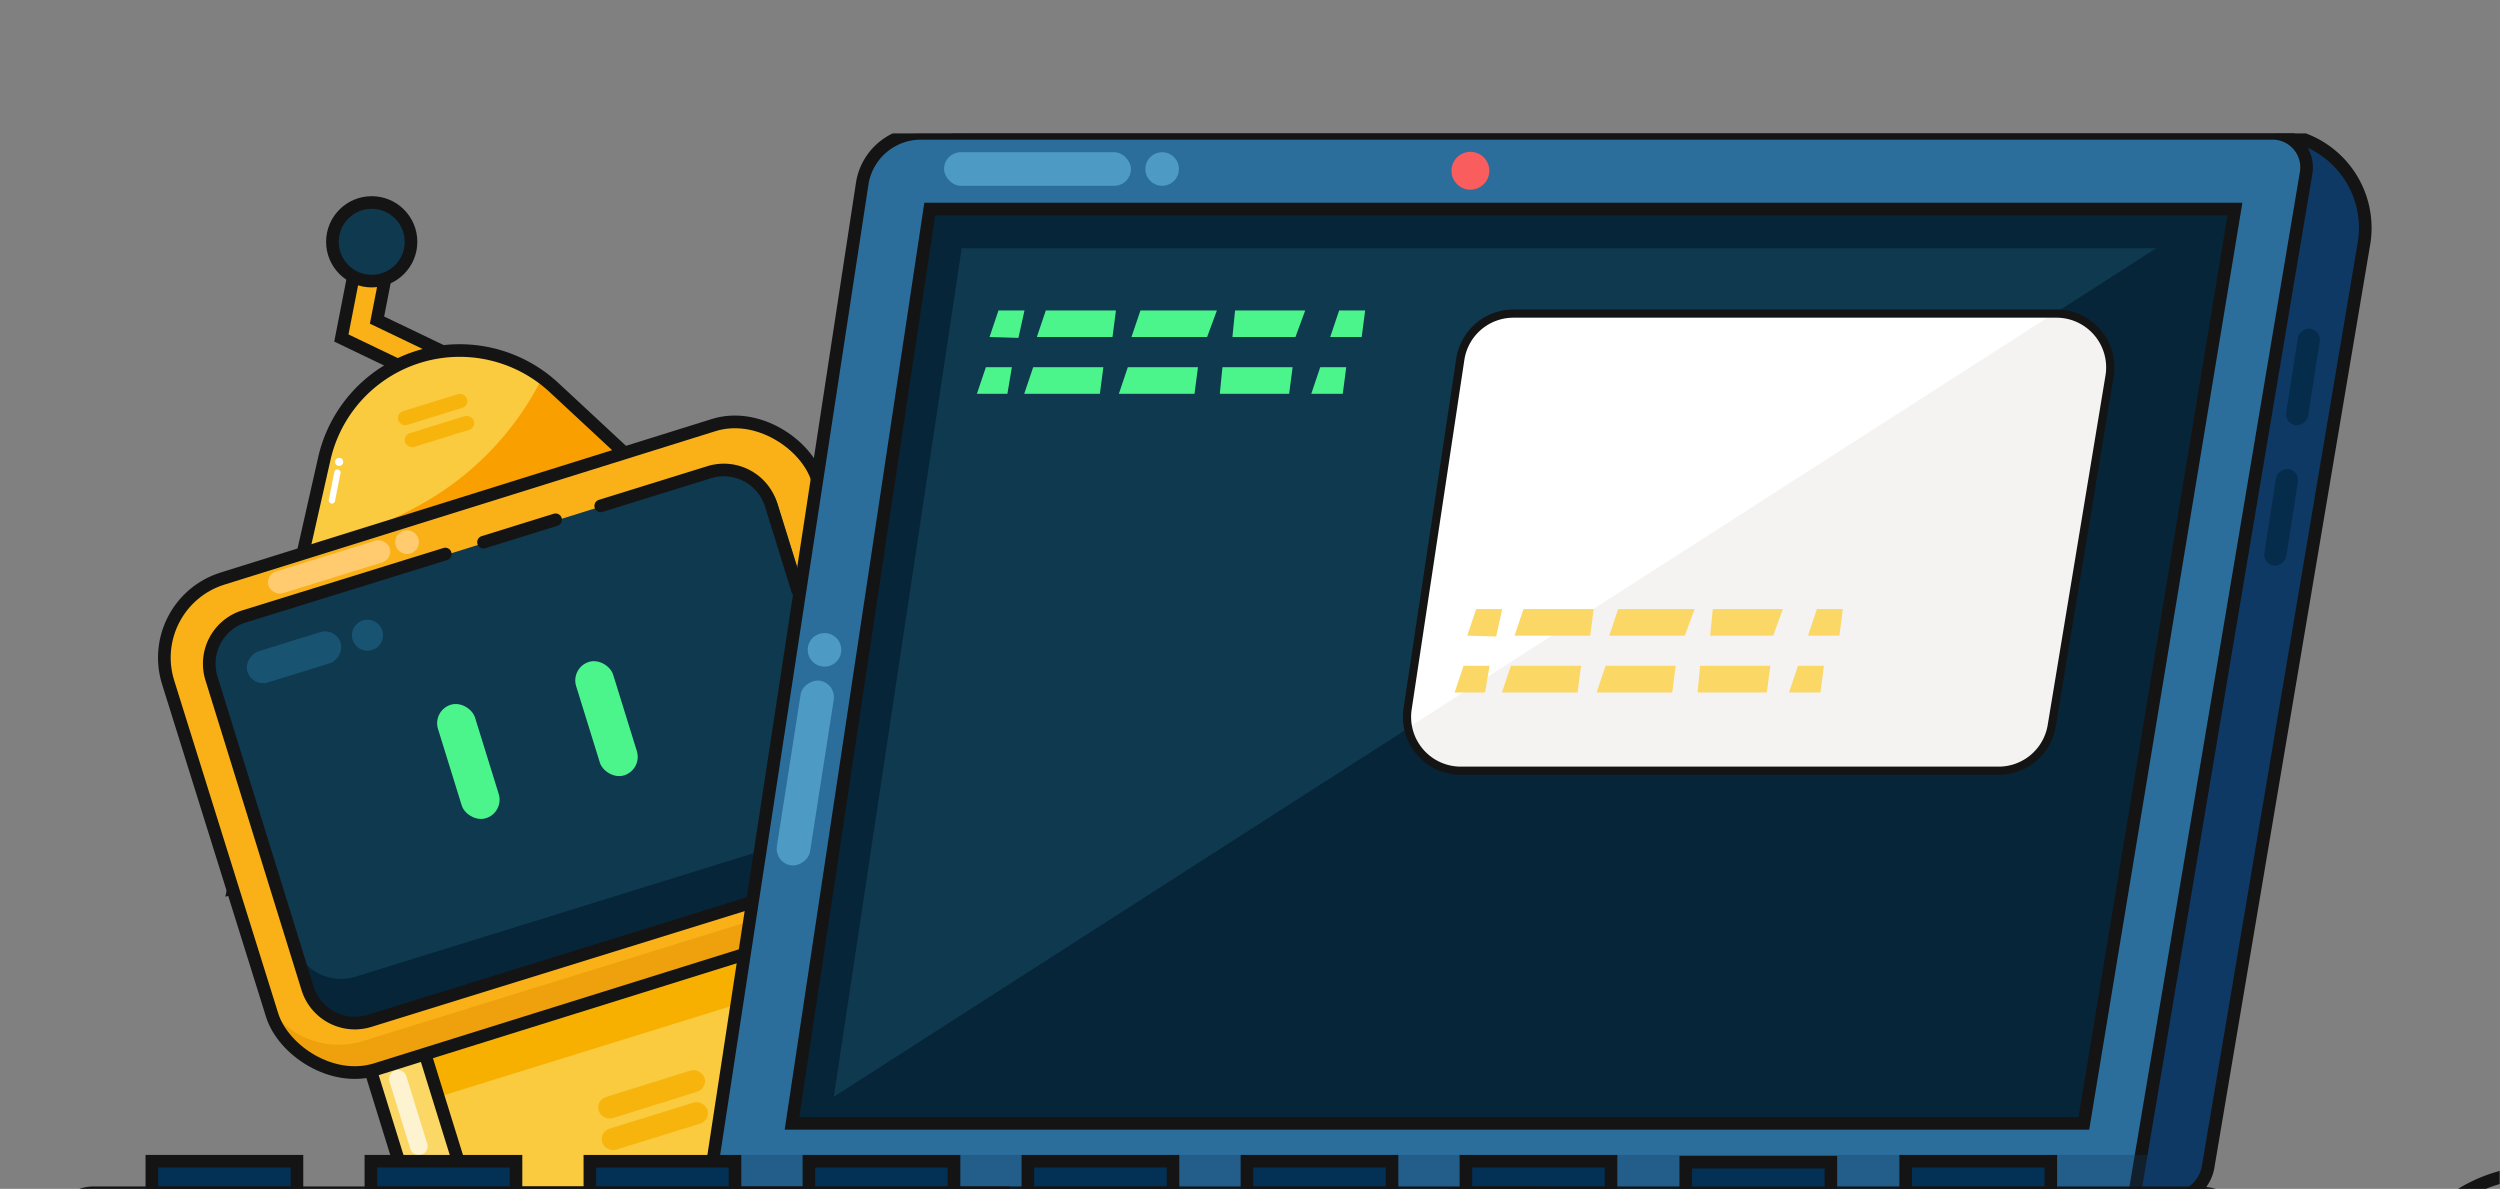 <?xml version="1.0" encoding="UTF-8" standalone="no"?>
<svg
   viewBox="0 -10 187.437 89.137"
   version="1.1"
   id="svg234"
   sodipodi:docname="javascript_illustration.svg"
   inkscape:version="1.1.1 (3bf5ae0d25, 2021-09-20)"
   width="187.437"
   height="89.137"
   xmlns:inkscape="http://www.inkscape.org/namespaces/inkscape"
   xmlns:sodipodi="http://sodipodi.sourceforge.net/DTD/sodipodi-0.dtd"
   xmlns="http://www.w3.org/2000/svg"
   xmlns:svg="http://www.w3.org/2000/svg"
   xmlns:rdf="http://www.w3.org/1999/02/22-rdf-syntax-ns#"
   xmlns:cc="http://creativecommons.org/ns#"
   xmlns:dc="http://purl.org/dc/elements/1.1/">
  <rect x="0" y="-10" width="187.437" height="89.137" fill="#808080" stroke="none"/>
  <sodipodi:namedview
     id="namedview236"
     pagecolor="#ffffff"
     bordercolor="#666666"
     borderopacity="1.0"
     inkscape:pageshadow="2"
     inkscape:pageopacity="0.0"
     inkscape:pagecheckerboard="0"
     showgrid="false"
     inkscape:zoom="2.1244631"
     inkscape:cx="115.79396"
     inkscape:cy="84.72729"
     inkscape:window-width="1366"
     inkscape:window-height="715"
     inkscape:window-x="0"
     inkscape:window-y="0"
     inkscape:window-maximized="1"
     inkscape:current-layer="svg234"
     width="259.95px"
     height="99.96px"
     fit-margin-top="0"
     fit-margin-left="0"
     fit-margin-right="0"
     fit-margin-bottom="0" />
  <defs
     id="defs4">
    <style
       id="style2">.cls-1{fill:#f9b117;}.cls-2,.cls-20,.cls-28,.cls-29,.cls-30,.cls-9{fill:none;}.cls-2,.cls-29,.cls-30{stroke:#141414;}.cls-2,.cls-30{stroke-miterlimit:10;}.cls-2,.cls-29{stroke-width:2px;}.cls-17,.cls-3{fill:#0e394f;}.cls-4{fill:#faca3f;}.cls-5{fill:#f99f00;}.cls-6{fill:#2c6e9b;}.cls-18,.cls-7{fill:#0e3964;}.cls-7{opacity:0.3;}.cls-8{fill:#fbd766;}.cls-28,.cls-9{stroke:#fff;}.cls-28,.cls-29,.cls-9{stroke-linecap:round;stroke-linejoin:round;}.cls-9{stroke-width:2.8px;opacity:0.7;}.cls-10{fill:#f7b000;}.cls-11{fill:#e59303;opacity:0.5;}.cls-12{fill:#062538;}.cls-13{fill:#4cf58c;}.cls-14{fill:#185472;}.cls-15{fill:#ffcb6e;}.cls-16{fill:#f7b40d;}.cls-17{opacity:0.2;}.cls-19{fill:#19517f;}.cls-21{fill:#062c4c;}.cls-22{fill:#141414;}.cls-23{fill:#4d9ac4;}.cls-24{fill:#f95d5d;}.cls-25{fill:#033156;}.cls-26{fill:#fff;}.cls-27{fill:#f4f3f2;}.cls-30{stroke-width:1.3px;}</style>
    <clipPath
       clipPathUnits="userSpaceOnUse"
       id="clipPath2209">
      <rect
         style="opacity:0.97;fill:none;fill-opacity:0.988;stroke:#413b4c;stroke-width:15.979;stroke-linecap:round;stroke-linejoin:round;stroke-opacity:0.988;paint-order:stroke fill markers"
         id="rect2211"
         width="430.787"
         height="195.219"
         x="0.02"
         y="1.052" />
    </clipPath>
    <clipPath
       clipPathUnits="userSpaceOnUse"
       id="clipPath2575">
      <rect
         style="opacity:0.97;fill:none;fill-opacity:0.988;stroke:#413b4c;stroke-width:15.979;stroke-linecap:round;stroke-linejoin:round;stroke-opacity:0.988;paint-order:stroke fill markers"
         id="rect2577"
         width="396.221"
         height="188.426"
         x="12.779"
         y="1.004" />
    </clipPath>
  </defs>
  <title
     id="title6">Asset 4</title>
  <g
     id="Layer_2"
     data-name="Layer 2"
     transform="matrix(0.473,0,0,0.473,-6.045,-0.475)"
     clip-path="url(#clipPath2575)">
    <g
       id="Layer_1-2"
       data-name="Layer 1">
      <polygon
         class="cls-1"
         points="69.24,21.41 74.15,22.37 72.54,30.6 82.84,35.54 80.67,40.05 66.89,33.44 "
         id="polygon8" />
      <polygon
         class="cls-2"
         points="69.24,21.41 74.15,22.37 72.54,30.6 82.84,35.54 80.67,40.05 66.89,33.44 "
         id="polygon10" />
      <circle
         class="cls-3"
         cx="71.7"
         cy="18.19"
         r="6.23"
         id="circle12" />
      <circle
         class="cls-2"
         cx="71.7"
         cy="18.19"
         r="6.23"
         id="circle14" />
      <path
         class="cls-4"
         d="m 64.18,52.6 a 22,22 0 0 1 36.43,-11.3 l 11.51,10.7 39.52,36.54 -51.41,16 -51.4,16 11.89,-52.64 z"
         id="path16" />
      <path
         class="cls-5"
         d="m 113.69,53.29 -50.9,15.8 0.78,-3.45 A 49.73,49.73 0 0 0 78.8,60.2 47.08,47.08 0 0 0 98.57,40.05 a 22.44,22.44 0 0 1 4,3 z"
         id="path18" />
      <path
         class="cls-2"
         d="m 360.46,179.64 h 21.06 a 24,24 0 0 0 17,-7 v 0 a 24,24 0 0 1 33.94,0 l 4.5,4.5 a 24,24 0 0 0 17,7 h 32.56"
         id="path20" />
      <path
         class="cls-6"
         d="m 510.68,174.86 c -4.86,-9.31 -13.56,-16.29 -24.79,-16.29 a 29.13,29.13 0 0 0 -27.89,20.86 6.48,6.48 0 0 0 6.25,8.26 h 35.71 l 11.66,-1"
         id="path22" />
      <path
         class="cls-7"
         d="m 467.11,179.43 a 6.47,6.47 0 0 0 6.24,8.26 h -9.14 a 6.48,6.48 0 0 1 -6.25,-8.26 29.13,29.13 0 0 1 27.93,-20.86 28.79,28.79 0 0 1 4.58,0.36 29.15,29.15 0 0 0 -23.36,20.5 z"
         id="path24" />
      <path
         class="cls-2"
         d="m 511.7,183.56 a 24.65,24.65 0 0 0 -16.37,-23.42 29.13,29.13 0 0 0 -37.33,19.2 6.5,6.5 0 0 0 6.22,8.35 h 43.37 a 4.12,4.12 0 0 0 4.12,-4.13 z"
         id="path26" />
      <path
         class="cls-8"
         d="M 75.43,139.53 H 93 v 33.36 a 8.8,8.8 0 0 1 -8.8,8.8 v 0 a 8.8,8.8 0 0 1 -8.8,-8.8 v -33.36 z"
         transform="rotate(-17.23,84.264,160.669)"
         id="path28" />
      <path
         class="cls-8"
         d="m 136.56,119.71 h 17.6 v 33.36 a 8.8,8.8 0 0 1 -8.8,8.8 v 0 a 8.8,8.8 0 0 1 -8.8,-8.8 z"
         transform="rotate(-17.23,145.404,140.831)"
         id="path30" />
      <path
         class="cls-2"
         d="M 75.43,139.53 H 93 v 33.36 a 8.8,8.8 0 0 1 -8.8,8.8 v 0 a 8.8,8.8 0 0 1 -8.8,-8.8 v -33.36 z"
         transform="rotate(-17.23,84.264,160.669)"
         id="path32" />
      <path
         class="cls-2"
         d="m 136.56,119.71 h 17.6 v 33.36 a 8.8,8.8 0 0 1 -8.8,8.8 v 0 a 8.8,8.8 0 0 1 -8.8,-8.8 z"
         transform="rotate(-17.23,145.404,140.831)"
         id="path34" />
      <line
         class="cls-9"
         x1="75.85"
         y1="150.87"
         x2="79.16"
         y2="161.55"
         id="line36" />
      <path
         class="cls-4"
         d="m 82,118.36 h 63.44 v 41 a 18,18 0 0 1 -18,18 h -27.5 a 18,18 0 0 1 -18,-18 v -41 z"
         transform="rotate(-17.23,113.716,147.88)"
         id="path38" />
      <rect
         class="cls-10"
         x="79.73"
         y="136.71"
         width="63.44"
         height="7.78"
         transform="rotate(-17.23,111.474,140.619)"
         id="rect40" />
      <path
         class="cls-2"
         d="m 82,118.36 h 63.44 v 41 a 18,18 0 0 1 -18,18 h -27.5 a 18,18 0 0 1 -18,-18 v -41 z"
         transform="rotate(-17.23,113.716,147.88)"
         id="path42" />
      <path
         class="cls-2"
         d="m 64.18,52.6 a 22,22 0 0 1 36.43,-11.3 l 11.51,10.7 38.52,36.54 -50.41,16 -50.4,16 10.89,-52.64 z"
         id="path44" />
      <rect
         class="cls-1"
         x="44.68"
         y="57.67"
         width="107.22"
         height="81.04"
         rx="13.06"
         transform="matrix(0.96,-0.3,0.3,0.96,-24.68,33.53)"
         id="rect46" />
      <path
         class="cls-11"
         d="m 156.39,104.53 1.24,4 a 13.06,13.06 0 0 1 -8.6,16.34 l -77.46,24 a 13.07,13.07 0 0 1 -16.35,-8.6 l -1.24,-4 a 13.06,13.06 0 0 0 16.34,8.6 l 77.47,-24 a 13,13 0 0 0 8.6,-16.34 z"
         id="path48" />
      <rect
         class="cls-3"
         x="51.84"
         y="64.62"
         width="92.9"
         height="67.12"
         rx="7.84"
         transform="matrix(0.96,-0.3,0.3,0.96,-24.68,33.53)"
         id="rect50" />
      <path
         class="cls-12"
         d="m 148.09,102 2.19,7 a 7.84,7.84 0 0 1 -5.17,9.81 l -73.75,22.87 a 7.85,7.85 0 0 1 -9.82,-5.17 l -2.18,-7 a 7.84,7.84 0 0 0 9.81,5.16 l 73.76,-22.88 a 7.83,7.83 0 0 0 5.16,-9.79 z"
         id="path52" />
      <rect
         class="cls-13"
         x="83.96"
         y="91.14"
         width="6.14"
         height="18.83"
         rx="3.07"
         transform="rotate(-17.23,87.053,100.594)"
         id="rect54" />
      <rect
         class="cls-13"
         x="105.85"
         y="84.35"
         width="6.14"
         height="18.83"
         rx="3.07"
         transform="rotate(-17.23,108.948,93.783)"
         id="rect56" />
      <rect
         class="cls-14"
         x="56.81"
         y="76.3"
         width="5.16"
         height="15.47"
         rx="2.58"
         transform="rotate(72.76,59.383,84.043)"
         id="rect58" />
      <circle
         class="cls-14"
         cx="71.03"
         cy="80.55"
         r="2.46"
         id="circle60" />
      <rect
         class="cls-15"
         x="54.89"
         y="67.92"
         width="20.12"
         height="3.61"
         rx="1.81"
         transform="rotate(-17.23,64.957,69.731)"
         id="rect62" />
      <circle
         class="cls-15"
         cx="77.3"
         cy="65.8"
         r="1.88"
         id="circle64" />
      <rect
         class="cls-16"
         x="76.73"
         y="47.12"
         width="11.42"
         height="2.28"
         rx="1.14"
         transform="rotate(-17.23,82.454,48.278)"
         id="rect66" />
      <rect
         class="cls-16"
         x="75.64"
         y="43.63"
         width="11.42"
         height="2.28"
         rx="1.14"
         transform="rotate(-17.23,81.365,44.77)"
         id="rect68" />
      <rect
         class="cls-16"
         x="107.85"
         y="156.6"
         width="17.47"
         height="3.49"
         rx="1.75"
         transform="rotate(-17.23,116.648,158.385)"
         id="rect70" />
      <rect
         class="cls-16"
         x="106.2"
         y="151.26"
         width="17.47"
         height="3.49"
         rx="1.75"
         transform="matrix(0.96,-0.3,0.3,0.96,-40.17,40.92)"
         id="rect72" />
      <rect
         class="cls-2"
         x="44.68"
         y="57.67"
         width="107.22"
         height="81.04"
         rx="13.06"
         transform="matrix(0.96,-0.3,0.3,0.96,-24.68,33.53)"
         id="rect74" />
      <path
         class="cls-17"
         d="m 409,189.43 c 0,5.8 -118.72,10.5 -222,10.5 -103.28,0 -187,-4.7 -187,-10.5 0,-5.8 83.72,-10.5 187,-10.5 103.28,0 222,4.7 222,10.5 z"
         id="path76" />
      <path
         class="cls-17"
         d="m 519.19,189.43 c 0,2.35 -19,4.26 -35.53,4.26 -16.53,0 -29.93,-1.91 -29.93,-4.26 0,-2.35 13.4,-4.26 29.93,-4.26 16.53,0 35.53,1.91 35.53,4.26 z"
         id="path78" />
      <path
         class="cls-18"
         d="M 372.76,1 H 167.35 a 6.17,6.17 0 0 0 -6.07,5.11 l -23.84,156.62 a 6.16,6.16 0 0 0 6.07,7.2 h 213.26 a 6.15,6.15 0 0 0 6,-5 L 387.44,18.77 A 15,15 0 0 0 372.76,1 Z"
         id="path80" />
      <path
         class="cls-2"
         d="M 372.76,1 H 167.35 a 6.17,6.17 0 0 0 -6.07,5.11 l -23.84,156.62 a 6.16,6.16 0 0 0 6.07,7.2 h 213.26 a 6.15,6.15 0 0 0 6,-5 L 387.44,18.77 A 15,15 0 0 0 372.76,1 Z"
         id="path82" />
      <path
         class="cls-6"
         d="M 373,1 H 158.76 a 9.42,9.42 0 0 0 -9.29,7.83 l -24.62,161.1 H 351 L 378.3,7.39 A 5.39,5.39 0 0 0 373,1 Z"
         id="path84" />
      <path
         class="cls-2"
         d="M 373,1 H 158.76 a 9.42,9.42 0 0 0 -9.29,7.83 l -24.62,161.1 H 351 L 378.3,7.39 A 5.39,5.39 0 0 0 373,1 Z"
         id="path86" />
      <polygon
         class="cls-3"
         points="138.42,157.93 343.19,157.93 367.14,13 160.25,13 "
         id="polygon88" />
      <polygon
         class="cls-12"
         points="159.8,19.22 160.83,13.22 367.73,13.22 366.6,19.22 "
         id="polygon90" />
      <polygon
         class="cls-12"
         points="138.31,157.93 160.15,13 166.15,13 144.31,157.93 "
         id="polygon92" />
      <polygon
         class="cls-13"
         points="177.13,33.28 189.12,33.28 189.67,29.07 178.55,29.07 "
         id="polygon94" />
      <polygon
         class="cls-13"
         points="192.13,33.28 204.12,33.28 205.67,29.07 193.55,29.07 "
         id="polygon96" />
      <polygon
         class="cls-13"
         points="208.13,33.28 218.12,33.28 219.67,29.07 208.55,29.07 "
         id="polygon98" />
      <polygon
         class="cls-13"
         points="223.63,33.28 228.62,33.28 229.17,29.07 225.05,29.07 "
         id="polygon100" />
      <polygon
         class="cls-13"
         points="169.63,33.28 174.21,33.42 175.17,29.07 171.05,29.07 "
         id="polygon102" />
      <polygon
         class="cls-13"
         points="175.13,42.28 187.12,42.28 187.67,38.07 176.55,38.07 "
         id="polygon104" />
      <polygon
         class="cls-13"
         points="190.13,42.28 202.12,42.28 202.67,38.07 191.55,38.07 "
         id="polygon106" />
      <polygon
         class="cls-13"
         points="206.13,42.28 217.12,42.28 217.67,38.07 206.55,38.07 "
         id="polygon108" />
      <polygon
         class="cls-13"
         points="220.63,42.28 225.62,42.28 226.17,38.07 222.05,38.07 "
         id="polygon110" />
      <polygon
         class="cls-13"
         points="167.63,42.28 172.46,42.28 173.17,38.07 169.05,38.07 "
         id="polygon112" />
      <path
         class="cls-19"
         d="m 27.57,168.93 h 228.28 v 21 H 35.29 A 13.68,13.68 0 0 1 21.6,176.25 v -1.35 a 6,6 0 0 1 5.97,-5.97 z"
         id="path114" />
      <path
         class="cls-7"
         d="m 255.85,181.93 v 8 H 35.28 A 13.69,13.69 0 0 1 21.6,176.25 v -1.35 a 5.81,5.81 0 0 1 0.6,-2.6 13.73,13.73 0 0 0 13.08,9.63 z"
         id="path116" />
      <polygon
         class="cls-7"
         points="125.03,168.93 125.86,162.93 353.86,162.93 353.86,168.93 "
         id="polygon118" />
      <path
         class="cls-18"
         d="m 90.85,168.93 h 81 v 0 a 11,11 0 0 1 -11,11 h -59 a 11,11 0 0 1 -11,-11 z"
         id="path120" />
      <path
         class="cls-2"
         d="m 90.85,168.93 h 81 v 0 a 11,11 0 0 1 -11,11 h -59 a 11,11 0 0 1 -11,-11 z"
         id="path122" />
      <polygon
         class="cls-12"
         points="138.37,157.93 364.24,13 367.05,13 343.1,157.93 "
         id="polygon124" />
      <line
         class="cls-20"
         x1="372.36"
         y1="157.93"
         x2="367.85"
         y2="160.93"
         id="line126" />
      <rect
         class="cls-21"
         x="366.62"
         y="60.1"
         width="15.48"
         height="3.52"
         rx="1.76"
         transform="rotate(98.85,374.363,61.859)"
         id="rect128" />
      <rect
         class="cls-21"
         x="370.09"
         y="37.85"
         width="15.48"
         height="3.52"
         rx="1.76"
         transform="rotate(98.85,377.827,39.606)"
         id="rect130" />
      <rect
         class="cls-22"
         x="119.85"
         y="172.67"
         width="15.48"
         height="3.52"
         rx="1.76"
         id="rect132" />
      <rect
         class="cls-6"
         x="35.42"
         y="168.99"
         width="29.63"
         height="5.32"
         rx="2.66"
         id="rect134" />
      <circle
         class="cls-6"
         cx="69.99"
         cy="171.65"
         r="2.66"
         id="circle136" />
      <rect
         class="cls-23"
         x="125.61"
         y="99.72"
         width="29.63"
         height="5.32"
         rx="2.66"
         transform="rotate(-81.12,140.434,102.383)"
         id="rect138" />
      <circle
         class="cls-23"
         cx="143.47"
         cy="82.87"
         r="2.66"
         id="circle140" />
      <rect
         class="cls-23"
         x="162.42"
         y="3.99"
         width="29.63"
         height="5.32"
         rx="2.66"
         id="rect142" />
      <circle
         class="cls-23"
         cx="196.99"
         cy="6.65"
         r="2.66"
         id="circle144" />
      <circle
         class="cls-24"
         cx="245.85"
         cy="6.93"
         r="3"
         id="circle146" />
      <rect
         class="cls-25"
         x="71.57"
         y="163.93"
         width="23"
         height="5"
         id="rect148" />
      <rect
         class="cls-25"
         x="36.85"
         y="163.93"
         width="23"
         height="5"
         id="rect150" />
      <rect
         class="cls-25"
         x="106.28"
         y="163.93"
         width="23"
         height="5"
         id="rect152" />
      <rect
         class="cls-25"
         x="141"
         y="163.93"
         width="23"
         height="5"
         id="rect154" />
      <rect
         class="cls-25"
         x="175.71"
         y="163.93"
         width="23"
         height="5"
         id="rect156" />
      <rect
         class="cls-25"
         x="210.43"
         y="163.93"
         width="23"
         height="5"
         id="rect158" />
      <rect
         class="cls-25"
         x="245.14"
         y="163.93"
         width="23"
         height="5"
         id="rect160" />
      <rect
         class="cls-25"
         x="314.85"
         y="163.93"
         width="23"
         height="5"
         id="rect162" />
      <rect
         class="cls-25"
         x="279.99"
         y="164.08"
         width="23"
         height="5"
         id="rect164" />
      <rect
         class="cls-2"
         x="71.57"
         y="163.93"
         width="23"
         height="5"
         id="rect166" />
      <rect
         class="cls-2"
         x="36.85"
         y="163.93"
         width="23"
         height="5"
         id="rect168" />
      <rect
         class="cls-2"
         x="106.28"
         y="163.93"
         width="23"
         height="5"
         id="rect170" />
      <rect
         class="cls-2"
         x="141"
         y="163.93"
         width="23"
         height="5"
         id="rect172" />
      <rect
         class="cls-2"
         x="175.71"
         y="163.93"
         width="23"
         height="5"
         id="rect174" />
      <rect
         class="cls-2"
         x="210.43"
         y="163.93"
         width="23"
         height="5"
         id="rect176" />
      <rect
         class="cls-2"
         x="245.14"
         y="163.93"
         width="23"
         height="5"
         id="rect178" />
      <rect
         class="cls-2"
         x="314.85"
         y="163.93"
         width="23"
         height="5"
         id="rect180" />
      <rect
         class="cls-2"
         x="279.99"
         y="164.08"
         width="23"
         height="5"
         id="rect182" />
      <polygon
         class="cls-2"
         points="138.32,157.93 343.09,157.93 367.04,13 160.15,13 "
         id="polygon184" />
      <path
         class="cls-26"
         d="m 338.69,29.57 h -86 a 8.52,8.52 0 0 0 -8.44,7.26 l -8.35,55.4 a 8.53,8.53 0 0 0 8.44,9.8 h 85.23 A 8.53,8.53 0 0 0 338,94.89 l 9.16,-55.4 a 8.53,8.53 0 0 0 -8.47,-9.92 z"
         id="path186" />
      <path
         class="cls-27"
         d="m 347,39.5 -9.15,55.39 a 8.54,8.54 0 0 1 -8.42,7.14 h -85.22 a 8.55,8.55 0 0 1 -8.35,-6.72 L 338.32,29.57 h 0.27 A 8.54,8.54 0 0 1 347,39.5 Z"
         id="path188" />
      <path
         class="cls-2"
         d="m 27.57,168.93 h 228.28 v 21 H 35.29 A 13.68,13.68 0 0 1 21.6,176.25 v -1.35 a 6,6 0 0 1 5.97,-5.97 z"
         id="path190" />
      <rect
         class="cls-18"
         x="234.85"
         y="168.93"
         width="137"
         height="21"
         rx="10.5"
         id="rect192" />
      <rect
         class="cls-22"
         x="344.37"
         y="177.67"
         width="15.48"
         height="3.52"
         rx="1.76"
         id="rect194" />
      <rect
         class="cls-22"
         x="321.85"
         y="177.67"
         width="15.48"
         height="3.52"
         rx="1.76"
         id="rect196" />
      <rect
         class="cls-2"
         x="234.85"
         y="168.93"
         width="137"
         height="21"
         rx="10.5"
         id="rect198" />
      <line
         class="cls-28"
         x1="65.39"
         y1="59.19"
         x2="66.26"
         y2="54.76"
         id="line200" />
      <circle
         class="cls-26"
         cx="66.54"
         cy="53.08"
         r="0.64"
         id="circle202" />
      <path
         class="cls-29"
         d="m 108,60.05 17.26,-5.36 a 7.85,7.85 0 0 1 9.74,5.17 l 4.2,13.56"
         id="path204" />
      <line
         class="cls-29"
         x1="89.42"
         y1="65.8"
         x2="100.85"
         y2="62.25"
         id="line206" />
      <path
         class="cls-29"
         d="m 131.35,123.07 -60,18.61 a 7.85,7.85 0 0 1 -9.82,-5.17 L 46.3,87.39 a 7.85,7.85 0 0 1 5.17,-9.82 l 31.89,-9.89"
         id="path208" />
      <polygon
         class="cls-8"
         points="252.85,80.62 264.84,80.62 265.39,76.4 254.27,76.4 "
         id="polygon210" />
      <polygon
         class="cls-8"
         points="267.86,80.62 279.84,80.62 281.39,76.4 269.27,76.4 "
         id="polygon212" />
      <polygon
         class="cls-8"
         points="283.86,80.62 293.84,80.62 295.39,76.4 284.27,76.4 "
         id="polygon214" />
      <polygon
         class="cls-8"
         points="299.36,80.62 304.34,80.62 304.89,76.4 300.77,76.4 "
         id="polygon216" />
      <polygon
         class="cls-8"
         points="245.35,80.62 249.93,80.75 250.89,76.4 246.77,76.4 "
         id="polygon218" />
      <polygon
         class="cls-8"
         points="250.85,89.62 262.84,89.62 263.39,85.4 252.27,85.4 "
         id="polygon220" />
      <polygon
         class="cls-8"
         points="265.86,89.62 277.84,89.62 278.39,85.4 267.27,85.4 "
         id="polygon222" />
      <polygon
         class="cls-8"
         points="281.86,89.62 292.84,89.62 293.39,85.4 282.27,85.4 "
         id="polygon224" />
      <polygon
         class="cls-8"
         points="296.36,89.62 301.34,89.62 301.89,85.4 297.77,85.4 "
         id="polygon226" />
      <polygon
         class="cls-8"
         points="243.35,89.62 248.18,89.62 248.89,85.4 244.77,85.4 "
         id="polygon228" />
      <path
         class="cls-30"
         d="m 338.69,29.57 h -86 a 8.52,8.52 0 0 0 -8.44,7.26 l -8.35,55.4 a 8.53,8.53 0 0 0 8.44,9.8 h 85.23 A 8.53,8.53 0 0 0 338,94.89 l 9.16,-55.4 a 8.53,8.53 0 0 0 -8.47,-9.92 z"
         id="path230" />
    </g>
  </g>
</svg>

